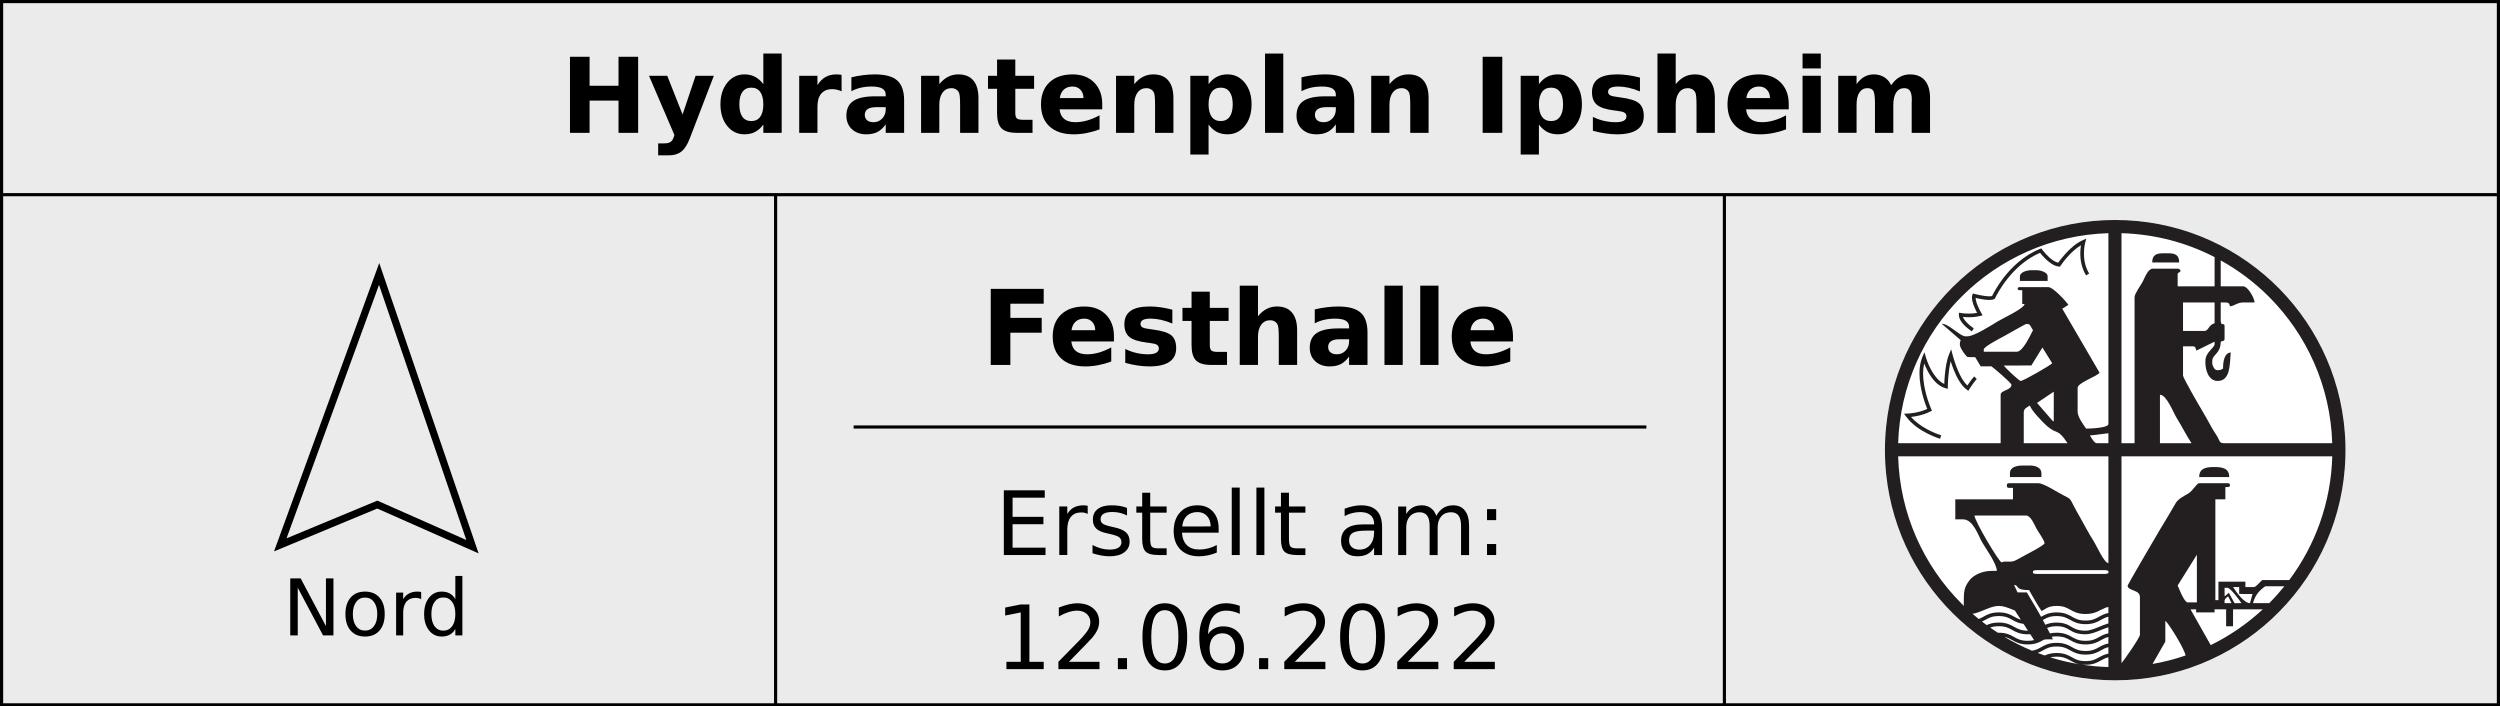 <?xml version="1.0" encoding="UTF-8" standalone="no"?>
<!-- Generator: Gravit.io -->

<svg
   style="isolation:isolate"
   viewBox="-1.5 -1.5 300.378 84.878"
   width="79.475mm"
   height="22.457mm"
   version="1.1"
   id="svg36"
   sodipodi:docname="legend-path.svg"
   inkscape:version="1.2 (1:1.2+202206011326+fc4e4096c5)"
   xmlns:inkscape="http://www.inkscape.org/namespaces/inkscape"
   xmlns:sodipodi="http://sodipodi.sourceforge.net/DTD/sodipodi-0.dtd"
   xmlns="http://www.w3.org/2000/svg"
   xmlns:svg="http://www.w3.org/2000/svg">
  <rect x="-1.5" y="-1.5" width="300.378" height="84.878" fill="#808080" stroke="none"/>
  <defs
     id="defs40">
    <inkscape:path-effect
       effect="spiro"
       id="path-effect1574"
       is_visible="true"
       lpeversion="1" />
    <inkscape:path-effect
       effect="spiro"
       id="path-effect1303"
       is_visible="true"
       lpeversion="1" />
    <inkscape:path-effect
       effect="spiro"
       id="path-effect1297"
       is_visible="true"
       lpeversion="1" />
    <inkscape:path-effect
       effect="spiro"
       id="path-effect1053"
       is_visible="true"
       lpeversion="1" />
  </defs>
  <sodipodi:namedview
     id="namedview38"
     pagecolor="#ffffff"
     bordercolor="#666666"
     borderopacity="1.0"
     inkscape:showpageshadow="2"
     inkscape:pageopacity="0.0"
     inkscape:pagecheckerboard="0"
     inkscape:deskcolor="#d1d1d1"
     showgrid="false"
     inkscape:zoom="2.8284271"
     inkscape:cx="93.691649"
     inkscape:cy="67.175145"
     inkscape:window-width="1200"
     inkscape:window-height="1847"
     inkscape:window-x="0"
     inkscape:window-y="0"
     inkscape:window-maximized="1"
     inkscape:current-layer="svg36"
     inkscape:document-units="mm" />
  <path
     id="path1051"
     style="fill:#ebebeb;fill-opacity:1;stroke:#000000;stroke-width:0.378;stroke-linecap:butt;stroke-linejoin:miter;stroke-dasharray:none;stroke-opacity:1"
     d="M -1.395,21.89 H 298.689 M -1.311,-1.311 H 298.689 V 83.189 H -1.311 Z"
     sodipodi:nodetypes="ccccccc" />
  <g
     aria-label="Hydrantenplan Ipsheim"
     id="text359-3"
     style="font-size:12.539px;line-height:1.25;text-align:center;text-anchor:middle;stroke-width:0.785">
    <path
       d="m 66.981,5.321 h 2.357 v 3.484 h 3.477 V 5.321 h 2.357 v 9.141 h -2.357 v -3.875 h -3.477 v 3.875 h -2.357 z"
       style="font-weight:bold;-inkscape-font-specification:'sans-serif Bold'"
       id="path327" />
    <path
       d="m 76.476,7.604 h 2.192 L 80.511,12.257 82.078,7.604 h 2.192 l -2.884,7.506 q -0.435,1.145 -1.016,1.598 -0.575,0.459 -1.524,0.459 h -1.267 v -1.439 h 0.686 q 0.557,0 0.808,-0.178 0.257,-0.178 0.398,-0.637 l 0.061,-0.19 z"
       style="font-weight:bold;-inkscape-font-specification:'sans-serif Bold'"
       id="path329" />
    <path
       d="M 90.215,8.608 V 4.935 h 2.204 v 9.526 h -2.204 v -0.992 q -0.453,0.606 -0.998,0.888 -0.545,0.282 -1.261,0.282 -1.267,0 -2.082,-1.004 -0.814,-1.01 -0.814,-2.596 0,-1.586 0.814,-2.59 0.814,-1.01 2.082,-1.01 0.71,0 1.255,0.288 0.551,0.282 1.004,0.882 z m -1.445,4.439 q 0.704,0 1.071,-0.514 0.373,-0.514 0.373,-1.494 0,-0.98 -0.373,-1.494 -0.367,-0.514 -1.071,-0.514 -0.698,0 -1.071,0.514 -0.367,0.514 -0.367,1.494 0,0.98 0.367,1.494 0.373,0.514 1.071,0.514 z"
       style="font-weight:bold;-inkscape-font-specification:'sans-serif Bold'"
       id="path331" />
    <path
       d="M 99.619,9.472 Q 99.331,9.337 99.043,9.276 q -0.282,-0.067 -0.569,-0.067 -0.845,0 -1.304,0.545 -0.453,0.539 -0.453,1.549 v 3.159 H 94.525 V 7.604 h 2.192 v 1.127 q 0.422,-0.673 0.967,-0.98 0.551,-0.312 1.316,-0.312 0.11,0 0.239,0.012 0.129,0.006 0.373,0.037 z"
       style="font-weight:bold;-inkscape-font-specification:'sans-serif Bold'"
       id="path333" />
    <path
       d="m 103.782,11.376 q -0.686,0 -1.035,0.233 -0.343,0.233 -0.343,0.686 0,0.416 0.276,0.655 0.282,0.233 0.778,0.233 0.618,0 1.041,-0.441 0.422,-0.447 0.422,-1.114 v -0.251 z m 3.349,-0.827 v 3.912 h -2.21 v -1.016 q -0.441,0.624 -0.992,0.912 -0.551,0.282 -1.341,0.282 -1.065,0 -1.733,-0.618 -0.661,-0.624 -0.661,-1.616 0,-1.206 0.827,-1.769 0.833,-0.563 2.608,-0.563 h 1.292 V 9.9 q 0,-0.52 -0.41,-0.759 -0.41,-0.245 -1.28,-0.245 -0.704,0 -1.31,0.141 -0.606,0.141 -1.127,0.422 V 7.788 q 0.704,-0.171 1.414,-0.257 0.71,-0.092 1.42,-0.092 1.855,0 2.675,0.735 0.827,0.729 0.827,2.375 z"
       style="font-weight:bold;-inkscape-font-specification:'sans-serif Bold'"
       id="path335" />
    <path
       d="m 116.063,10.286 v 4.175 h -2.204 v -0.68 -2.516 q 0,-0.888 -0.043,-1.224 -0.037,-0.337 -0.135,-0.496 -0.129,-0.214 -0.349,-0.331 -0.22,-0.122 -0.502,-0.122 -0.686,0 -1.078,0.533 -0.392,0.527 -0.392,1.463 v 3.373 h -2.192 V 7.604 h 2.192 v 1.004 q 0.496,-0.6 1.053,-0.882 0.557,-0.288 1.231,-0.288 1.188,0 1.8,0.729 0.618,0.729 0.618,2.118 z"
       style="font-weight:bold;-inkscape-font-specification:'sans-serif Bold'"
       id="path337" />
    <path
       d="m 120.49,5.657 v 1.947 h 2.259 v 1.567 h -2.259 v 2.908 q 0,0.478 0.19,0.649 0.19,0.165 0.753,0.165 h 1.127 v 1.567 h -1.88 q -1.298,0 -1.843,-0.539 -0.539,-0.545 -0.539,-1.843 V 9.172 h -1.09 V 7.604 h 1.09 v -1.947 z"
       style="font-weight:bold;-inkscape-font-specification:'sans-serif Bold'"
       id="path339" />
    <path
       d="m 130.934,11.014 v 0.624 h -5.124 q 0.08,0.771 0.557,1.157 0.478,0.386 1.335,0.386 0.692,0 1.414,-0.202 0.729,-0.208 1.494,-0.624 v 1.69 q -0.778,0.294 -1.555,0.441 -0.778,0.153 -1.555,0.153 -1.861,0 -2.896,-0.943 -1.029,-0.949 -1.029,-2.657 0,-1.678 1.01,-2.639 1.016,-0.961 2.792,-0.961 1.616,0 2.584,0.973 0.973,0.973 0.973,2.602 z m -2.253,-0.729 q 0,-0.624 -0.367,-1.004 -0.361,-0.386 -0.949,-0.386 -0.637,0 -1.035,0.361 -0.398,0.355 -0.496,1.029 z"
       style="font-weight:bold;-inkscape-font-specification:'sans-serif Bold'"
       id="path341" />
    <path
       d="m 139.487,10.286 v 4.175 h -2.204 v -0.68 -2.516 q 0,-0.888 -0.043,-1.224 -0.037,-0.337 -0.135,-0.496 -0.129,-0.214 -0.349,-0.331 -0.22,-0.122 -0.502,-0.122 -0.686,0 -1.078,0.533 -0.392,0.527 -0.392,1.463 v 3.373 h -2.192 V 7.604 h 2.192 v 1.004 q 0.496,-0.6 1.053,-0.882 0.557,-0.288 1.231,-0.288 1.188,0 1.8,0.729 0.618,0.729 0.618,2.118 z"
       style="font-weight:bold;-inkscape-font-specification:'sans-serif Bold'"
       id="path343" />
    <path
       d="m 143.712,13.47 v 3.6 h -2.192 V 7.604 h 2.192 v 1.004 q 0.453,-0.6 1.004,-0.882 0.551,-0.288 1.267,-0.288 1.267,0 2.082,1.01 0.814,1.004 0.814,2.59 0,1.586 -0.814,2.596 -0.814,1.004 -2.082,1.004 -0.716,0 -1.267,-0.282 -0.551,-0.288 -1.004,-0.888 z m 1.457,-4.439 q -0.704,0 -1.084,0.52 -0.373,0.514 -0.373,1.488 0,0.973 0.373,1.494 0.38,0.514 1.084,0.514 0.704,0 1.071,-0.514 0.373,-0.514 0.373,-1.494 0,-0.98 -0.373,-1.494 -0.367,-0.514 -1.071,-0.514 z"
       style="font-weight:bold;-inkscape-font-specification:'sans-serif Bold'"
       id="path345" />
    <path
       d="m 150.495,4.935 h 2.192 v 9.526 h -2.192 z"
       style="font-weight:bold;-inkscape-font-specification:'sans-serif Bold'"
       id="path347" />
    <path
       d="m 157.866,11.376 q -0.686,0 -1.035,0.233 -0.343,0.233 -0.343,0.686 0,0.416 0.276,0.655 0.282,0.233 0.778,0.233 0.618,0 1.041,-0.441 0.422,-0.447 0.422,-1.114 v -0.251 z m 3.349,-0.827 v 3.912 h -2.21 v -1.016 q -0.441,0.624 -0.992,0.912 -0.551,0.282 -1.341,0.282 -1.065,0 -1.733,-0.618 -0.661,-0.624 -0.661,-1.616 0,-1.206 0.827,-1.769 0.833,-0.563 2.608,-0.563 h 1.292 V 9.9 q 0,-0.52 -0.41,-0.759 -0.41,-0.245 -1.28,-0.245 -0.704,0 -1.31,0.141 -0.606,0.141 -1.127,0.422 V 7.788 q 0.704,-0.171 1.414,-0.257 0.71,-0.092 1.42,-0.092 1.855,0 2.675,0.735 0.827,0.729 0.827,2.375 z"
       style="font-weight:bold;-inkscape-font-specification:'sans-serif Bold'"
       id="path349" />
    <path
       d="m 170.148,10.286 v 4.175 h -2.204 v -0.68 -2.516 q 0,-0.888 -0.043,-1.224 -0.037,-0.337 -0.135,-0.496 -0.129,-0.214 -0.349,-0.331 -0.22,-0.122 -0.502,-0.122 -0.686,0 -1.078,0.533 -0.392,0.527 -0.392,1.463 v 3.373 h -2.192 V 7.604 h 2.192 v 1.004 q 0.496,-0.6 1.053,-0.882 0.557,-0.288 1.231,-0.288 1.188,0 1.8,0.729 0.618,0.729 0.618,2.118 z"
       style="font-weight:bold;-inkscape-font-specification:'sans-serif Bold'"
       id="path351" />
    <path
       d="m 176.643,5.321 h 2.357 v 9.141 h -2.357 z"
       style="font-weight:bold;-inkscape-font-specification:'sans-serif Bold'"
       id="path353" />
    <path
       d="m 183.403,13.47 v 3.6 h -2.192 V 7.604 h 2.192 v 1.004 q 0.453,-0.6 1.004,-0.882 0.551,-0.288 1.267,-0.288 1.267,0 2.082,1.01 0.814,1.004 0.814,2.59 0,1.586 -0.814,2.596 -0.814,1.004 -2.082,1.004 -0.716,0 -1.267,-0.282 -0.551,-0.288 -1.004,-0.888 z m 1.457,-4.439 q -0.704,0 -1.084,0.52 -0.373,0.514 -0.373,1.488 0,0.973 0.373,1.494 0.38,0.514 1.084,0.514 0.704,0 1.071,-0.514 0.373,-0.514 0.373,-1.494 0,-0.98 -0.373,-1.494 -0.367,-0.514 -1.071,-0.514 z"
       style="font-weight:bold;-inkscape-font-specification:'sans-serif Bold'"
       id="path355" />
    <path
       d="m 195.543,7.819 v 1.665 q -0.704,-0.294 -1.359,-0.441 -0.655,-0.147 -1.237,-0.147 -0.624,0 -0.931,0.159 -0.3,0.153 -0.3,0.478 0,0.263 0.227,0.404 0.233,0.141 0.827,0.208 l 0.386,0.055 q 1.684,0.214 2.265,0.704 0.582,0.49 0.582,1.537 0,1.096 -0.808,1.647 -0.808,0.551 -2.412,0.551 -0.68,0 -1.408,-0.11 -0.722,-0.104 -1.488,-0.318 v -1.665 q 0.655,0.318 1.341,0.478 0.692,0.159 1.402,0.159 0.643,0 0.967,-0.178 0.324,-0.178 0.324,-0.527 0,-0.294 -0.227,-0.435 -0.22,-0.147 -0.888,-0.227 l -0.386,-0.049 q -1.463,-0.184 -2.051,-0.68 -0.588,-0.496 -0.588,-1.506 0,-1.09 0.747,-1.616 0.747,-0.527 2.29,-0.527 0.606,0 1.273,0.092 0.667,0.092 1.451,0.288 z"
       style="font-weight:bold;-inkscape-font-specification:'sans-serif Bold'"
       id="path357" />
    <path
       d="m 204.543,10.286 v 4.175 h -2.204 V 13.782 11.278 q 0,-0.9 -0.043,-1.237 -0.037,-0.337 -0.135,-0.496 -0.129,-0.214 -0.349,-0.331 -0.22,-0.122 -0.502,-0.122 -0.686,0 -1.078,0.533 -0.392,0.527 -0.392,1.463 v 3.373 h -2.192 V 4.935 h 2.192 v 3.673 q 0.496,-0.6 1.053,-0.882 0.557,-0.288 1.231,-0.288 1.188,0 1.8,0.729 0.618,0.729 0.618,2.118 z"
       style="font-weight:bold;-inkscape-font-specification:'sans-serif Bold'"
       id="path359" />
    <path
       d="m 213.42,11.014 v 0.624 h -5.124 q 0.08,0.771 0.557,1.157 0.478,0.386 1.335,0.386 0.692,0 1.414,-0.202 0.729,-0.208 1.494,-0.624 v 1.69 q -0.778,0.294 -1.555,0.441 -0.778,0.153 -1.555,0.153 -1.861,0 -2.896,-0.943 -1.029,-0.949 -1.029,-2.657 0,-1.678 1.01,-2.639 1.016,-0.961 2.792,-0.961 1.616,0 2.584,0.973 0.973,0.973 0.973,2.602 z m -2.253,-0.729 q 0,-0.624 -0.367,-1.004 -0.361,-0.386 -0.949,-0.386 -0.637,0 -1.035,0.361 -0.398,0.355 -0.496,1.029 z"
       style="font-weight:bold;-inkscape-font-specification:'sans-serif Bold'"
       id="path361" />
    <path
       d="m 215.079,7.604 h 2.192 v 6.857 h -2.192 z m 0,-2.669 h 2.192 v 1.788 h -2.192 z"
       style="font-weight:bold;-inkscape-font-specification:'sans-serif Bold'"
       id="path363" />
    <path
       d="m 225.732,8.743 q 0.416,-0.637 0.986,-0.967 0.576,-0.337 1.261,-0.337 1.182,0 1.8,0.729 0.618,0.729 0.618,2.118 v 4.175 h -2.204 v -3.575 q 0.006,-0.08 0.006,-0.165 0.006,-0.086 0.006,-0.245 0,-0.729 -0.214,-1.053 -0.214,-0.331 -0.692,-0.331 -0.624,0 -0.967,0.514 -0.337,0.514 -0.349,1.488 v 3.367 h -2.204 v -3.575 q 0,-1.139 -0.196,-1.463 -0.196,-0.331 -0.698,-0.331 -0.631,0 -0.973,0.52 -0.343,0.514 -0.343,1.475 v 3.373 h -2.204 V 7.604 h 2.204 v 1.004 q 0.404,-0.582 0.924,-0.875 0.527,-0.294 1.157,-0.294 0.71,0 1.255,0.343 0.545,0.343 0.827,0.961 z"
       style="font-weight:bold;-inkscape-font-specification:'sans-serif Bold'"
       id="path365" />
  </g>
  <g
     aria-label="Festhalle"
     id="NameMap"
     style="font-size:12.539px;line-height:1.25;text-align:center;text-anchor:middle;stroke-width:0.785">
    <path
       d="m 117.539,33.208 h 6.361 v 1.782 h -4.004 v 1.702 h 3.765 v 1.782 h -3.765 v 3.875 h -2.357 z"
       style="font-weight:bold;-inkscape-font-specification:'sans-serif Bold'"
       id="path308" />
    <path
       d="m 132.342,38.902 v 0.624 h -5.124 q 0.08,0.771 0.557,1.157 0.478,0.386 1.335,0.386 0.692,0 1.414,-0.202 0.729,-0.208 1.494,-0.624 v 1.69 q -0.778,0.294 -1.555,0.441 -0.778,0.153 -1.555,0.153 -1.861,0 -2.896,-0.943 -1.029,-0.949 -1.029,-2.657 0,-1.678 1.01,-2.639 1.016,-0.961 2.792,-0.961 1.616,0 2.584,0.973 0.973,0.973 0.973,2.602 z m -2.253,-0.729 q 0,-0.624 -0.367,-1.004 -0.361,-0.386 -0.949,-0.386 -0.637,0 -1.035,0.361 -0.398,0.355 -0.496,1.029 z"
       style="font-weight:bold;-inkscape-font-specification:'sans-serif Bold'"
       id="path310" />
    <path
       d="m 139.359,35.706 v 1.665 q -0.704,-0.294 -1.359,-0.441 -0.655,-0.147 -1.237,-0.147 -0.624,0 -0.931,0.159 -0.3,0.153 -0.3,0.478 0,0.263 0.227,0.404 0.233,0.141 0.827,0.208 l 0.386,0.055 q 1.684,0.214 2.265,0.704 0.582,0.49 0.582,1.537 0,1.096 -0.808,1.647 -0.808,0.551 -2.412,0.551 -0.68,0 -1.408,-0.11 -0.722,-0.104 -1.488,-0.318 v -1.665 q 0.655,0.318 1.341,0.478 0.692,0.159 1.402,0.159 0.643,0 0.967,-0.178 0.324,-0.178 0.324,-0.527 0,-0.294 -0.227,-0.435 -0.22,-0.147 -0.888,-0.227 l -0.386,-0.049 q -1.463,-0.184 -2.051,-0.68 -0.588,-0.496 -0.588,-1.506 0,-1.09 0.747,-1.616 0.747,-0.527 2.29,-0.527 0.606,0 1.273,0.092 0.667,0.092 1.451,0.288 z"
       style="font-weight:bold;-inkscape-font-specification:'sans-serif Bold'"
       id="path312" />
    <path
       d="m 143.858,33.545 v 1.947 h 2.259 v 1.567 h -2.259 v 2.908 q 0,0.478 0.19,0.649 0.19,0.165 0.753,0.165 h 1.127 v 1.567 h -1.88 q -1.298,0 -1.843,-0.539 -0.539,-0.545 -0.539,-1.843 v -2.908 h -1.09 V 35.492 h 1.09 v -1.947 z"
       style="font-weight:bold;-inkscape-font-specification:'sans-serif Bold'"
       id="path314" />
    <path
       d="m 154.352,38.174 v 4.175 h -2.204 v -0.68 -2.504 q 0,-0.9 -0.043,-1.237 -0.037,-0.337 -0.135,-0.496 -0.129,-0.214 -0.349,-0.331 -0.22,-0.122 -0.502,-0.122 -0.686,0 -1.078,0.533 -0.392,0.527 -0.392,1.463 v 3.373 h -2.192 v -9.526 h 2.192 v 3.673 q 0.496,-0.6 1.053,-0.882 0.557,-0.288 1.231,-0.288 1.188,0 1.8,0.729 0.618,0.729 0.618,2.118 z"
       style="font-weight:bold;-inkscape-font-specification:'sans-serif Bold'"
       id="path316" />
    <path
       d="m 159.458,39.263 q -0.686,0 -1.035,0.233 -0.343,0.233 -0.343,0.686 0,0.416 0.276,0.655 0.282,0.233 0.778,0.233 0.618,0 1.041,-0.441 0.422,-0.447 0.422,-1.114 v -0.251 z m 3.349,-0.827 v 3.912 h -2.21 v -1.016 q -0.441,0.624 -0.992,0.912 -0.551,0.282 -1.341,0.282 -1.065,0 -1.733,-0.618 -0.661,-0.624 -0.661,-1.616 0,-1.206 0.827,-1.769 0.833,-0.563 2.608,-0.563 h 1.292 v -0.171 q 0,-0.52 -0.41,-0.759 -0.41,-0.245 -1.28,-0.245 -0.704,0 -1.31,0.141 -0.606,0.141 -1.127,0.422 v -1.671 q 0.704,-0.171 1.414,-0.257 0.71,-0.092 1.42,-0.092 1.855,0 2.675,0.735 0.827,0.729 0.827,2.375 z"
       style="font-weight:bold;-inkscape-font-specification:'sans-serif Bold'"
       id="path318" />
    <path
       d="m 164.846,32.823 h 2.192 v 9.526 h -2.192 z"
       style="font-weight:bold;-inkscape-font-specification:'sans-serif Bold'"
       id="path320" />
    <path
       d="m 169.144,32.823 h 2.192 v 9.526 h -2.192 z"
       style="font-weight:bold;-inkscape-font-specification:'sans-serif Bold'"
       id="path322" />
    <path
       d="m 180.286,38.902 v 0.624 h -5.124 q 0.08,0.771 0.557,1.157 0.478,0.386 1.335,0.386 0.692,0 1.414,-0.202 0.729,-0.208 1.494,-0.624 v 1.69 q -0.778,0.294 -1.555,0.441 -0.778,0.153 -1.555,0.153 -1.861,0 -2.896,-0.943 -1.029,-0.949 -1.029,-2.657 0,-1.678 1.01,-2.639 1.016,-0.961 2.792,-0.961 1.616,0 2.584,0.973 0.973,0.973 0.973,2.602 z m -2.253,-0.729 q 0,-0.624 -0.367,-1.004 -0.361,-0.386 -0.949,-0.386 -0.637,0 -1.035,0.361 -0.398,0.355 -0.496,1.029 z"
       style="font-weight:bold;-inkscape-font-specification:'sans-serif Bold'"
       id="path324" />
  </g>
  <path
     id="path1299"
     style="fill:none;stroke:#000000;stroke-width:0.378;stroke-linecap:butt;stroke-linejoin:miter;stroke-dasharray:none;stroke-opacity:1"
     d="m 205.689,21.939 v 61.234 M 91.689,21.939 v 61.234" />
  <path
     d="M 32.174,63.967 44.051,31.416 55.267,64.187 43.831,59.128 Z"
     fill-rule="evenodd"
     fill="none"
     vector-effect="non-scaling-stroke"
     stroke-width="0.874"
     stroke="#000000"
     stroke-linejoin="miter"
     stroke-linecap="butt"
     stroke-miterlimit="4"
     id="path22-7"
     style="isolation:isolate" />
  <g
     aria-label="Nord"
     id="text355-5"
     style="font-size:9.404px;line-height:1.25;text-align:center;text-anchor:middle;stroke-width:0.588">
    <path
       d="m 33.373,67.993 h 1.249 l 3.04,5.735 v -5.735 h 0.9 v 6.855 h -1.249 l -3.04,-5.735 v 5.735 h -0.9 z"
       id="path299" />
    <path
       d="m 42.363,70.298 q -0.68,0 -1.074,0.533 -0.395,0.528 -0.395,1.451 0,0.923 0.39,1.456 0.395,0.528 1.079,0.528 0.675,0 1.07,-0.533 0.395,-0.533 0.395,-1.451 0,-0.914 -0.395,-1.446 -0.395,-0.537 -1.07,-0.537 z m 0,-0.716 q 1.102,0 1.731,0.716 0.629,0.716 0.629,1.984 0,1.263 -0.629,1.984 -0.629,0.716 -1.731,0.716 -1.107,0 -1.736,-0.716 -0.624,-0.721 -0.624,-1.984 0,-1.267 0.624,-1.984 0.629,-0.716 1.736,-0.716 z"
       id="path301" />
    <path
       d="m 49.104,70.495 q -0.142,-0.083 -0.312,-0.119 -0.165,-0.041 -0.367,-0.041 -0.716,0 -1.102,0.468 -0.381,0.464 -0.381,1.336 v 2.709 h -0.849 v -5.143 h 0.849 v 0.799 q 0.266,-0.468 0.693,-0.693 0.427,-0.23 1.038,-0.23 0.087,0 0.193,0.014 0.106,0.009 0.234,0.032 z"
       id="path303" />
    <path
       d="m 53.209,70.486 v -2.783 h 0.845 v 7.145 h -0.845 v -0.771 q -0.266,0.459 -0.675,0.684 -0.404,0.22 -0.973,0.22 -0.932,0 -1.52,-0.744 Q 49.458,73.494 49.458,72.281 q 0,-1.212 0.583,-1.956 0.588,-0.744 1.52,-0.744 0.569,0 0.973,0.225 0.409,0.22 0.675,0.68 z m -2.879,1.795 q 0,0.932 0.381,1.465 0.386,0.528 1.056,0.528 0.67,0 1.056,-0.528 0.386,-0.533 0.386,-1.465 0,-0.932 -0.386,-1.46 -0.386,-0.533 -1.056,-0.533 -0.67,0 -1.056,0.533 -0.381,0.528 -0.381,1.46 z"
       id="path305" />
  </g>
  <g
     aria-label="12.06.2022"
     id="Date"
     style="font-size:10.667px;line-height:1.25;-inkscape-font-specification:'sans-serif, Normal';text-align:center;text-anchor:middle;stroke-width:0.588">
    <path
       d="m 119.423,78.016 h 1.719 v -5.932 l -1.87,0.375 v -0.958 l 1.859,-0.375 h 1.052 v 6.891 h 1.719 v 0.885 h -4.479 z"
       id="path278" />
    <path
       d="m 126.934,78.016 h 3.672 v 0.885 h -4.938 v -0.885 q 0.599,-0.62 1.63,-1.661 1.036,-1.047 1.302,-1.349 0.505,-0.568 0.703,-0.958 0.203,-0.396 0.203,-0.776 0,-0.62 -0.438,-1.01 -0.432,-0.391 -1.13,-0.391 -0.495,0 -1.047,0.172 -0.547,0.172 -1.172,0.521 v -1.063 q 0.635,-0.255 1.188,-0.385 0.552,-0.13 1.01,-0.13 1.208,0 1.927,0.604 0.719,0.604 0.719,1.615 0,0.479 -0.182,0.911 -0.177,0.427 -0.651,1.01 -0.13,0.151 -0.828,0.875 -0.698,0.719 -1.969,2.016 z"
       id="path280" />
    <path
       d="m 132.814,77.578 h 1.099 v 1.323 h -1.099 z"
       id="path282" />
    <path
       d="m 138.455,71.818 q -0.812,0 -1.224,0.802 -0.406,0.797 -0.406,2.401 0,1.599 0.406,2.401 0.411,0.797 1.224,0.797 0.818,0 1.224,-0.797 0.411,-0.802 0.411,-2.401 0,-1.604 -0.411,-2.401 -0.406,-0.802 -1.224,-0.802 z m 0,-0.833 q 1.307,0 1.995,1.036 0.693,1.031 0.693,3 0,1.964 -0.693,3 -0.688,1.031 -1.995,1.031 -1.307,0 -2,-1.031 -0.688,-1.036 -0.688,-3 0,-1.969 0.688,-3 0.693,-1.036 2,-1.036 z"
       id="path284" />
    <path
       d="m 145.371,74.594 q -0.708,0 -1.125,0.484 -0.411,0.484 -0.411,1.328 0,0.839 0.411,1.328 0.417,0.484 1.125,0.484 0.708,0 1.12,-0.484 0.417,-0.49 0.417,-1.328 0,-0.844 -0.417,-1.328 -0.411,-0.484 -1.12,-0.484 z m 2.089,-3.297 v 0.958 q -0.396,-0.188 -0.802,-0.286 -0.401,-0.099 -0.797,-0.099 -1.042,0 -1.594,0.703 -0.547,0.703 -0.625,2.125 0.307,-0.453 0.771,-0.693 0.464,-0.245 1.021,-0.245 1.172,0 1.849,0.714 0.682,0.708 0.682,1.932 0,1.198 -0.708,1.922 -0.708,0.724 -1.885,0.724 -1.349,0 -2.063,-1.031 -0.714,-1.036 -0.714,-3 0,-1.844 0.875,-2.938 0.875,-1.099 2.349,-1.099 0.396,0 0.797,0.078 0.406,0.078 0.844,0.234 z"
       id="path286" />
    <path
       d="m 149.778,77.578 h 1.099 v 1.323 h -1.099 z"
       id="path288" />
    <path
       d="m 154.074,78.016 h 3.672 v 0.885 h -4.938 v -0.885 q 0.599,-0.62 1.63,-1.661 1.036,-1.047 1.302,-1.349 0.505,-0.568 0.703,-0.958 0.203,-0.396 0.203,-0.776 0,-0.62 -0.438,-1.01 -0.432,-0.391 -1.13,-0.391 -0.495,0 -1.047,0.172 -0.547,0.172 -1.172,0.521 v -1.063 q 0.635,-0.255 1.188,-0.385 0.552,-0.13 1.01,-0.13 1.208,0 1.927,0.604 0.719,0.604 0.719,1.615 0,0.479 -0.182,0.911 -0.177,0.427 -0.651,1.01 -0.13,0.151 -0.828,0.875 -0.698,0.719 -1.969,2.016 z"
       id="path290" />
    <path
       d="m 162.205,71.818 q -0.813,0 -1.224,0.802 -0.406,0.797 -0.406,2.401 0,1.599 0.406,2.401 0.411,0.797 1.224,0.797 0.818,0 1.224,-0.797 0.411,-0.802 0.411,-2.401 0,-1.604 -0.411,-2.401 -0.406,-0.802 -1.224,-0.802 z m 0,-0.833 q 1.307,0 1.995,1.036 0.693,1.031 0.693,3 0,1.964 -0.693,3 -0.688,1.031 -1.995,1.031 -1.307,0 -2,-1.031 -0.688,-1.036 -0.688,-3 0,-1.969 0.688,-3 0.693,-1.036 2,-1.036 z"
       id="path292" />
    <path
       d="m 167.647,78.016 h 3.672 v 0.885 h -4.938 v -0.885 q 0.599,-0.62 1.63,-1.661 1.036,-1.047 1.302,-1.349 0.505,-0.568 0.703,-0.958 0.203,-0.396 0.203,-0.776 0,-0.62 -0.438,-1.01 -0.432,-0.391 -1.13,-0.391 -0.495,0 -1.047,0.172 -0.547,0.172 -1.172,0.521 v -1.063 q 0.635,-0.255 1.188,-0.385 0.552,-0.13 1.01,-0.13 1.208,0 1.927,0.604 0.719,0.604 0.719,1.615 0,0.479 -0.182,0.911 -0.177,0.427 -0.651,1.01 -0.13,0.151 -0.828,0.875 -0.698,0.719 -1.969,2.016 z"
       id="path294" />
    <path
       d="m 174.434,78.016 h 3.672 v 0.885 h -4.938 v -0.885 q 0.599,-0.62 1.63,-1.661 1.036,-1.047 1.302,-1.349 0.505,-0.568 0.703,-0.958 0.203,-0.396 0.203,-0.776 0,-0.62 -0.438,-1.01 -0.432,-0.391 -1.13,-0.391 -0.495,0 -1.047,0.172 -0.547,0.172 -1.172,0.521 v -1.063 q 0.635,-0.255 1.188,-0.385 0.552,-0.13 1.01,-0.13 1.208,0 1.927,0.604 0.719,0.604 0.719,1.615 0,0.479 -0.182,0.911 -0.177,0.427 -0.651,1.01 -0.13,0.151 -0.828,0.875 -0.698,0.719 -1.969,2.016 z"
       id="path296" />
  </g>
  <g
     id="g1533"
     transform="matrix(0.83,0,0,0.83,-43.166,-12.805)">
    <g
       id="Feuerwehr_RLBS_Logo-6"
       transform="matrix(0.588,0,0,0.588,114.719,17.113)"
       style="isolation:isolate">
      <g
         id="g3008-1">
        <path
           d="m 467.715,104.882 c 0.011,20.251 -10.792,38.968 -28.337,49.096 -17.545,10.129 -39.164,10.129 -56.709,0 -17.545,-10.128 -28.348,-28.845 -28.337,-49.096 -0.011,-20.251 10.792,-38.968 28.337,-49.097 17.545,-10.128 39.164,-10.128 56.709,0 17.545,10.129 28.348,28.846 28.337,49.097 z"
           fill-rule="evenodd"
           fill="#ffffff"
           id="path30-0" />
        <path
           d="m 411.024,48.218 c -29.324,0 -53.451,22.258 -56.393,50.79 -10e-4,0.006 0,0.012 0,0.018 -0.014,0.131 -0.025,0.263 -0.038,0.394 -0.035,0.368 -0.065,0.735 -0.094,1.105 -0.034,0.465 -0.07,0.929 -0.093,1.396 -0.001,0.016 0,0.032 0,0.047 -0.024,0.474 -0.045,0.948 -0.057,1.424 0,0.01 0.001,0.019 0,0.028 -0.011,0.483 -0.018,0.976 -0.018,1.462 0,0.489 0.006,0.975 0.018,1.461 0.001,0.007 0,0.013 0,0.019 0.013,0.48 0.033,0.957 0.057,1.434 0,0.012 -0.001,0.025 0,0.037 0.024,0.47 0.058,0.938 0.093,1.405 0.024,0.317 0.056,0.632 0.085,0.947 0.015,0.162 0.021,0.325 0.037,0.487 0.003,0.025 0.007,0.05 0.01,0.075 0.002,0.022 0.007,0.043 0.009,0.065 2.968,28.505 27.079,50.733 56.384,50.733 29.823,0 54.27,-23.02 56.524,-52.25 10e-4,-0.019 -0.002,-0.038 0,-0.057 0.035,-0.467 0.069,-0.935 0.094,-1.405 0,-0.012 -10e-4,-0.025 0,-0.037 0.049,-0.966 0.075,-1.936 0.075,-2.914 0,-0.994 -0.025,-1.98 -0.075,-2.961 -0.024,-0.467 -0.06,-0.931 -0.094,-1.396 -2.227,-29.256 -26.682,-52.307 -56.524,-52.307 z m -1.678,3.251 v 46.976 c 0,0.97 -4.36,1.134 -5.493,1.134 -0.613,-0.915 -2.081,-2.805 -2.081,-4.169 v -5.865 c 0,-1.259 4.767,-2.792 5.399,-3.729 l -9.177,-15.749 1.5,-0.965 c -0.584,-0.872 -3.776,-4.357 -4.921,-4.357 h -7.012 c -0.342,0 -0.523,0.091 -0.572,0.375 0.222,0.319 0.031,0.384 0.572,0.384 h 0.572 v 3.401 h 0.572 c -0.095,1.132 -5.509,3.589 -6.675,4.319 -1.309,0.818 -5.748,3.635 -7.349,3.635 h -0.572 c -1.274,0 -4.161,-3.182 -5.793,-3.082 l 4.659,4.029 c -0.099,0.424 -0.197,0.434 -0.197,0.946 v 0.187 c 0,0.762 1.358,2.671 1.903,3.036 l 1.866,0.019 1.359,2.257 h 2.643 c 0.546,0.366 4.931,4.097 4.931,4.535 0,1.365 -2.662,1.327 -2.662,2.455 v 11.936 h -25.235 c 0.443,-14.086 6.321,-26.786 15.627,-36.09 9.313,-9.306 22.033,-15.182 36.136,-15.618 z m 3.224,0 c 8.248,0.235 16.017,2.327 22.919,5.884 v 7.196 h -9.092 V 61.71 c 0,-0.656 0.314,-0.352 0.75,-0.947 -0.197,-0.294 -0.244,-0.562 -0.75,-0.562 h -6.065 c -1.312,0 -2.032,2.285 -2.578,3.279 -0.409,0.745 -1.968,2.92 -1.968,3.72 v 35.977 h -3.216 z m -8.652,1.34 -0.872,0.384 c -1.73,0.765 -3.263,2.215 -4.386,3.467 -0.81,0.905 -1.401,1.697 -1.669,2.08 -0.36,-0.075 -0.757,-0.244 -1.153,-0.497 -0.73,-0.465 -1.44,-1.149 -1.959,-1.724 -0.26,-0.288 -0.472,-0.546 -0.619,-0.73 -0.073,-0.093 -0.13,-0.175 -0.169,-0.225 l -0.046,-0.075 -0.216,-0.281 -0.319,0.131 c -4.03,1.622 -6.997,4.559 -8.952,7.083 -1.659,2.144 -2.588,3.992 -2.84,4.516 -0.132,0.04 -0.375,0.08 -0.666,0.075 -0.679,10e-4 -1.615,-0.141 -2.362,-0.291 -0.374,-0.074 -0.702,-0.159 -0.937,-0.215 -0.236,-0.056 -0.375,-0.085 -0.375,-0.085 l -0.412,-0.112 -0.122,0.412 c -0.06,0.197 -0.094,0.401 -0.094,0.609 0.007,0.904 0.415,1.936 0.797,2.792 0.17,0.378 0.341,0.716 0.478,0.974 -0.678,0.126 -1.366,0.169 -1.978,0.169 -0.57,0 -1.079,-0.029 -1.434,-0.066 -0.178,-0.018 -0.317,-0.043 -0.413,-0.056 -0.095,-0.013 -0.15,-0.019 -0.15,-0.018 l -0.515,-0.085 v 0.525 c 0.002,0.574 0.228,1.109 0.534,1.583 0.928,1.411 2.641,2.472 2.662,2.492 l 0.478,-0.749 -0.028,-0.019 c -0.15,-0.098 -0.865,-0.587 -1.528,-1.237 -0.331,-0.324 -0.648,-0.687 -0.872,-1.049 -0.104,-0.169 -0.194,-0.337 -0.253,-0.496 0.378,0.038 0.918,0.074 1.519,0.074 0.836,0 1.809,-0.075 2.765,-0.327 l 0.572,-0.15 -0.291,-0.516 -0.065,-0.093 c -0.138,-0.245 -0.495,-0.895 -0.806,-1.631 -0.301,-0.701 -0.546,-1.493 -0.563,-2.042 0.232,0.054 0.53,0.13 0.863,0.197 0.776,0.155 1.734,0.308 2.53,0.309 0.468,-0.007 0.874,-0.044 1.238,-0.262 l 0.122,-0.075 0.047,-0.113 0.046,-0.093 c 0.211,-0.444 1.253,-2.523 3.141,-4.854 1.831,-2.264 4.456,-4.751 7.883,-6.211 0.256,0.324 0.721,0.882 1.303,1.452 0.449,0.44 0.966,0.887 1.528,1.246 0.562,0.357 1.17,0.633 1.809,0.684 l 0.263,0.019 0.15,-0.225 0.028,-0.038 c 0.149,-0.22 0.867,-1.272 1.921,-2.417 0.852,-0.927 1.929,-1.901 3.066,-2.576 -0.084,0.521 -0.169,1.207 -0.169,2.023 0,1.564 0.3,3.543 1.425,5.397 l 0.759,-0.459 c -1.012,-1.664 -1.285,-3.482 -1.284,-4.938 -10e-4,-0.806 0.085,-1.497 0.168,-1.986 0.042,-0.244 0.083,-0.432 0.113,-0.562 l 0.037,-0.15 0.01,-0.047 z m 18.879,3.607 c -1.749,0 -2.662,0.499 -2.662,2.268 h 6.637 c 0,-1.769 -0.904,-2.268 -2.653,-2.268 z m 14.202,1.752 c 4.351,2.423 8.34,5.424 11.839,8.919 9.305,9.304 15.174,22.004 15.616,36.09 h -26.696 c -1.159,0 -1.084,-0.798 -1.594,-1.63 -0.429,-0.702 -0.95,-1.445 -1.312,-2.09 -0.897,-1.596 -1.49,-2.757 -2.39,-4.235 -0.582,-0.957 -4.744,-8.127 -4.744,-8.703 v -7.196 h 2.456 c 0.6,0 0.654,0.467 0.825,1.059 l 4.49,-2.202 v 0.572 c 0,0.986 -2.268,2.008 -2.268,4.169 v 0.375 c 0,2.078 0.879,4.553 3.028,4.553 3.141,0 2.967,-4.037 3.215,-7.017 -1.611,0.134 -1.894,2.259 -1.894,3.982 -0.372,0.196 -0.556,0.374 -1.134,0.374 h -0.375 c -0.558,0 -1.143,-1.081 -1.143,-1.695 v -0.572 c 0,-1.609 2.081,-1.732 2.081,-4.741 0.531,-0.254 0.946,-0.075 0.946,-0.749 v -3.036 c 0,-0.573 -0.224,-0.517 -0.759,-0.562 -0.098,-0.424 -0.187,-0.434 -0.187,-0.946 V 68.53 h 1.143 c 0.843,0 0.975,0.261 1.134,0.947 1.117,-0.094 1.803,-0.947 3.225,-0.947 h 2.84 c -0.022,-0.989 -1.605,-3.981 -2.84,-3.981 h -5.502 z m -46.598,2.408 c -1.164,0 -2.84,0.526 -2.84,1.518 v 1.133 h 6.824 v -1.133 c 0,-0.992 -1.676,-1.518 -2.84,-1.518 z m 37.317,7.954 h 7.771 v 5.116 c -1.414,0.329 -1.515,1.892 -2.465,1.892 h -5.306 z m -38.648,5.303 h 0.384 c 0.737,0 0.88,0.989 1.332,1.509 -0.644,1.214 -2.48,5.312 -3.984,5.312 h -8.137 v -0.572 c 0,-0.683 4.216,-2.835 5.043,-3.288 0.636,-0.348 5.198,-2.961 5.362,-2.961 z m 4.031,5.781 2.409,3.879 c -0.33,0.45 -7.076,4.356 -7.762,4.356 -0.399,0 -3.846,-3.3 -4.171,-3.785 l 6.805,-0.028 z m -22.46,0.44 -0.515,1.237 c -0.604,1.437 -0.886,3.4 -1.041,5.022 -0.088,0.933 -0.132,1.74 -0.15,2.267 -0.59,-0.264 -1.132,-0.684 -1.622,-1.199 -0.958,-1.005 -1.706,-2.358 -2.193,-3.457 -0.244,-0.55 -0.414,-1.04 -0.534,-1.387 -0.061,-0.172 -0.111,-0.308 -0.141,-0.403 -0.029,-0.094 -0.037,-0.14 -0.037,-0.14 l -0.357,-1.218 -0.496,1.161 c -0.532,1.263 -0.722,2.655 -0.722,4.048 0.005,3.758 1.414,7.542 1.912,8.76 -1.063,0.489 -2.213,0.778 -3.131,0.937 -0.512,0.089 -0.957,0.14 -1.265,0.168 -0.155,0.015 -0.274,0.023 -0.356,0.028 -0.083,0.005 -0.122,0 -0.122,0 l -0.835,0.038 0.488,0.674 c 1.389,1.932 3.486,3.296 5.23,4.188 1.746,0.891 3.152,1.306 3.169,1.312 l 0.253,-0.862 -0.056,-0.009 c -0.291,-0.093 -1.679,-0.553 -3.281,-1.406 -1.388,-0.738 -2.928,-1.774 -4.078,-3.101 1.089,-0.121 3.035,-0.451 4.771,-1.349 l 0.385,-0.187 -0.188,-0.394 c 0,0 -0.02,-0.057 -0.075,-0.187 -0.384,-0.904 -1.935,-4.864 -1.931,-8.61 0,-0.844 0.09,-1.663 0.272,-2.446 0.221,0.562 0.52,1.246 0.909,1.968 0.46,0.85 1.048,1.74 1.763,2.492 0.714,0.75 1.569,1.366 2.587,1.64 l 0.562,0.149 v -0.58 c 0,-0.002 -0.002,-0.307 0.019,-0.815 0.031,-0.764 0.111,-1.971 0.281,-3.233 0.098,-0.733 0.231,-1.477 0.403,-2.164 0.185,0.582 0.422,1.288 0.722,2.042 0.368,0.925 0.825,1.912 1.359,2.792 0.537,0.88 1.15,1.658 1.884,2.165 l 0.385,0.271 0.253,-0.403 c 0,0 0.06,-0.108 0.178,-0.29 0.177,-0.271 0.464,-0.693 0.769,-1.115 0.302,-0.421 0.631,-0.838 0.871,-1.077 l -0.628,-0.647 c -0.409,0.412 -0.876,1.069 -1.265,1.63 -0.159,0.229 -0.299,0.428 -0.413,0.6 -0.443,-0.4 -0.884,-0.947 -1.274,-1.593 -0.746,-1.229 -1.343,-2.746 -1.753,-3.944 -0.206,-0.599 -0.372,-1.119 -0.478,-1.49 -0.054,-0.184 -0.086,-0.34 -0.113,-0.44 -0.027,-0.101 -0.047,-0.15 -0.047,-0.15 z m 25.253,10.437 v 7.205 l -0.15,0.122 -3.965,-4.563 z m 26.144,0.75 c 1.672,0.036 3.286,4.402 4.124,5.733 1.263,2.008 2.398,4.34 3.647,6.203 h -7.771 z m -32.021,2.66 c 0.309,1.157 3.249,4.227 4.227,5.06 2.656,2.262 2.476,0.37 5.053,4.216 h -10.789 v -7.57 c 0,-1.034 0.886,-1.288 1.509,-1.706 z m 19.329,6.821 v 2.455 h -2.85 c -0.66,0 -1.366,-1.41 -1.697,-1.902 z m -51.763,5.678 h 51.763 v 26.308 c -1.099,-0.092 -2.958,-4.42 -3.637,-5.453 -1.257,-1.913 -2.236,-3.909 -3.375,-5.893 -0.635,-1.104 -0.955,-1.638 -1.612,-2.942 -0.822,-1.631 -0.774,-1.584 -2.362,-2.37 -1.327,-0.657 -4.922,-3.026 -6.253,-3.026 h -7.199 c -0.436,0 -0.562,0.135 -0.562,0.571 0,0.437 0.126,0.572 0.562,0.572 h 0.947 v 2.829 h -14.201 v 4.919 h 1.884 c 2.543,0 3.733,3.943 4.743,5.687 0.826,1.426 3.599,5.253 3.599,7.008 h -1.331 c -2.197,0 -4.355,0.989 -5.333,2.229 -1.444,1.833 -1.481,2.865 -1.481,5.847 -0.001,0.196 0.033,0.389 0.084,0.571 -0.202,-0.196 -0.41,-0.382 -0.609,-0.581 -9.347,-9.344 -15.231,-22.116 -15.627,-36.276 z m 54.987,0 h 51.894 c -0.321,11.419 -4.202,21.933 -10.602,30.477 h -0.187 -1.397 -5.053 c -0.525,0.351 -1.453,1.714 -2.081,1.714 h -2.071 v -1.33 h -6.637 v 4.544 h -0.759 v -24.809 h 2.465 v -3.026 h 0.563 c 0.31,0 0.571,-0.11 0.571,-0.375 0,-0.436 -0.135,-0.571 -0.571,-0.571 h -7.003 c -0.668,0 -1.481,1.853 -2.737,2.567 -1.008,0.571 -2.475,1.344 -3.018,2.286 -1.377,2.387 -2.625,4.462 -4.031,6.773 -0.768,1.264 -7.837,13.406 -7.837,13.557 0,1.4 3.028,0.962 3.028,2.839 v 9.275 c 0,0.735 -3.919,6.298 -4.537,7.008 z m -24.25,2.267 c -1.557,0 -3.215,0.379 -3.215,1.892 v 0.947 h 7.752 v -0.947 c 0,-1.356 -1.443,-1.892 -2.84,-1.892 z m 46.982,0.375 c -2.061,0 -3.6,0.37 -3.6,2.464 h 7.387 c 0,-2.094 -1.539,-2.464 -3.6,-2.464 z m -58.924,11.936 h 12.692 c 1.17,0 2.041,2.223 2.531,3.157 0.372,0.709 2.025,2.975 2.025,3.663 0,0.471 -3.985,2.517 -4.678,2.895 -0.902,0.494 -1.524,0.858 -2.456,1.331 -1.279,0.649 -2.438,-0.001 -3.477,0.496 -0.897,-0.599 -6.599,-10.184 -6.637,-11.542 z m 54.752,9.65 v 11.739 h -2.268 c -0.834,0 -2.097,-3.337 -2.465,-4.16 z m -39.398,3.794 h 16.667 c 0.511,0 0.522,0.088 0.947,0.188 v 0.571 c -0.425,0.098 -0.436,0.188 -0.947,0.188 h -16.667 c -0.511,0 -0.522,-0.09 -0.946,-0.188 v -0.571 c 0.424,-0.1 0.435,-0.188 0.946,-0.188 z m -5.615,3.645 c 1.417,0.091 -0.021,1.274 3.712,1.274 0.156,0.294 1.282,2.305 1.96,3.42 0,0 0.027,0.046 0.056,0.093 0.072,0.118 0.138,0.218 0.197,0.309 0.111,0.176 0.231,0.385 0.356,0.572 l 0.506,0.75 c 0.13,-0.067 0.259,-0.128 0.375,-0.197 0.286,-0.169 0.553,-0.346 0.815,-0.487 0.602,-0.323 1.256,-0.558 2.531,-0.563 1.699,0.009 2.442,0.442 3.338,0.937 0.015,0.009 0.031,0.011 0.046,0.019 0.874,0.496 1.901,1.039 3.731,1.031 0.549,0.003 1.022,-0.051 1.444,-0.132 0.954,-0.18 1.634,-0.525 2.231,-0.861 0.806,-0.259 1.135,-0.665 1.931,-0.731 v 1.471 c -0.977,0.196 -1.667,0.572 -2.278,0.918 -0.896,0.496 -1.638,0.938 -3.337,0.946 -1.699,-0.008 -2.451,-0.45 -3.347,-0.946 -0.884,-0.501 -1.924,-1.067 -3.787,-1.059 -1.863,-0.008 -2.893,0.558 -3.777,1.059 -0.019,0.01 -0.029,0.027 -0.047,0.037 -0.102,-0.186 -0.206,-0.383 -0.31,-0.571 l -1.078,-1.883 c -0.898,-1.461 -1.968,-3.27 -2.127,-3.57 l -2.278,0.009 z m 61.868,0.328 h 4.021 0.534 0.132 c -1.171,1.45 -2.408,2.838 -3.722,4.16 h -0.394 -2.287 -1.312 c 0.442,-1.897 1.633,-3.227 3.028,-4.16 z m -7.949,0.196 h 1.509 v 1.696 l 3.281,0.019 -0.628,2.249 c -1.56,-0.035 -3.438,-2.883 -4.162,-3.964 z m -2.091,0.188 h 0.76 c 0.671,0 2.99,3.146 3.412,3.776 l -1.716,0.009 -1.397,-2.558 -1.04,0.871 z m 0.891,2.108 0.825,1.668 h -1.716 v -0.563 c 0,-0.523 0.621,-0.914 0.891,-1.105 z m -56.468,2.351 c 0.523,-0.001 1.064,0.093 1.612,0.253 0.622,0.182 1.257,0.438 1.894,0.703 0.154,0.064 0.313,0.123 0.468,0.187 l 0.497,0.787 0.328,0.506 0.628,0.947 c -0.645,-0.176 -1.125,-0.44 -1.65,-0.731 -0.884,-0.501 -1.924,-1.067 -3.787,-1.059 -1.862,-0.008 -2.893,0.558 -3.777,1.059 -0.381,0.211 -0.741,0.411 -1.153,0.571 -0.519,-0.419 -1.026,-0.845 -1.528,-1.283 0.999,-0.144 1.988,-0.579 2.971,-0.984 0.207,-0.086 0.413,-0.171 0.619,-0.253 0.986,-0.393 1.956,-0.705 2.878,-0.703 z m 48.575,0.834 v 0.759 h 4.546 v -0.759 h 2.841 v 4.169 h 1.706 v -4.169 h 6.524 0.487 0.319 c -3.808,3.528 -8.124,6.507 -12.833,8.816 l -0.515,-0.927 -4.453,-7.87 z m -48.585,1.659 c 1.698,0.008 2.451,0.45 3.347,0.946 0.707,0.4 1.51,0.828 2.756,0.984 l 1.078,1.667 h -0.056 c -1.698,-0.009 -2.442,-0.441 -3.338,-0.937 -0.884,-0.501 -1.924,-1.068 -3.787,-1.058 -1.337,-0.007 -2.246,0.279 -2.98,0.627 -0.39,-0.285 -0.763,-0.575 -1.144,-0.871 0.283,-0.135 0.542,-0.273 0.787,-0.412 0.896,-0.495 1.64,-0.938 3.337,-0.946 z m 14.239,0 c 1.698,0.008 2.46,0.45 3.356,0.946 0.884,0.501 1.915,1.058 3.778,1.049 1.864,0.009 2.892,-0.548 3.777,-1.049 0.576,-0.318 1.093,-0.615 1.838,-0.787 v 0.646 1.012 c -0.755,0.202 -1.493,0.517 -2.222,0.815 -1.207,0.502 -2.378,0.97 -3.393,0.965 -0.943,0 -1.604,-0.119 -2.128,-0.29 -0.784,-0.254 -1.297,-0.643 -2.006,-1.021 -0.707,-0.376 -1.605,-0.689 -3,-0.684 -1.219,-0.006 -2.075,0.237 -2.774,0.543 -0.202,-0.376 -0.403,-0.771 -0.619,-1.171 0.021,-0.012 0.035,-0.016 0.056,-0.028 0.896,-0.496 1.639,-0.938 3.337,-0.946 z m 26.763,1.18 c 0.788,0.528 4.816,7.049 4.968,8.507 v 0.028 c -2.619,0.895 -5.324,1.598 -8.109,2.08 l 0.066,-0.122 3.075,-5.377 z m -41.002,1.321 c 1.698,0.009 2.451,0.442 3.347,0.937 0.884,0.502 1.915,1.058 3.778,1.049 0.222,0.001 0.427,-0.004 0.628,-0.018 l 0.946,1.452 c -0.429,0.105 -0.934,0.175 -1.574,0.178 -1.698,-0.009 -2.442,-0.441 -3.338,-0.937 -0.884,-0.501 -1.924,-1.067 -3.787,-1.059 -0.084,0 -0.153,0.007 -0.234,0.01 -0.636,-0.41 -1.266,-0.839 -1.884,-1.275 0.542,-0.202 1.184,-0.332 2.118,-0.337 z m 14.239,0 c 1.699,0.011 2.348,0.43 3.206,0.928 0.425,0.25 0.896,0.528 1.519,0.73 0.622,0.204 1.391,0.329 2.409,0.328 1.277,-0.004 2.521,-0.535 3.731,-1.03 0.646,-0.269 1.277,-0.512 1.884,-0.694 v 0.694 0.787 c -0.977,0.196 -1.667,0.572 -2.278,0.918 -0.896,0.496 -1.638,0.928 -3.337,0.937 -1.699,-0.009 -2.451,-0.441 -3.347,-0.937 -0.884,-0.501 -1.924,-1.067 -3.787,-1.059 -0.64,-0.003 -1.178,0.063 -1.649,0.169 -0.206,-0.39 -0.431,-0.844 -0.694,-1.34 0.591,-0.253 1.271,-0.425 2.343,-0.431 z m 0,2.502 c 1.698,0.009 2.46,0.441 3.356,0.937 0.884,0.501 1.915,1.058 3.778,1.049 1.864,0.009 2.892,-0.548 3.777,-1.049 0.576,-0.319 1.093,-0.607 1.838,-0.778 v 0.946 0.637 c -0.977,0.196 -1.667,0.564 -2.278,0.909 -0.896,0.496 -1.638,0.937 -3.337,0.946 -1.699,-0.009 -2.451,-0.45 -3.347,-0.946 -0.884,-0.501 -1.924,-1.068 -3.787,-1.059 -1.863,-0.009 -2.893,0.558 -3.777,1.059 -0.688,0.381 -1.287,0.727 -2.297,0.871 -2.337,-0.97 -4.584,-2.103 -6.74,-3.382 0.79,0.169 1.325,0.466 1.922,0.797 0.884,0.501 1.915,1.058 3.778,1.049 1.471,0.007 2.415,-0.338 3.187,-0.731 0.205,-0.105 0.404,-0.213 0.59,-0.318 0.093,-0.052 0.181,-0.102 0.272,-0.15 0.212,-0.036 0.431,-0.057 0.656,-0.057 h 1.519 c 0,0 -0.113,-0.241 -0.319,-0.637 0.349,-0.06 0.737,-0.091 1.209,-0.093 z m 0,2.492 c 1.698,0.009 2.46,0.451 3.356,0.946 0.884,0.502 1.915,1.059 3.778,1.049 1.864,0.01 2.892,-0.548 3.777,-1.049 0.576,-0.318 1.093,-0.615 1.838,-0.787 v 1.106 0.487 c -0.977,0.196 -1.667,0.562 -2.278,0.909 -0.896,0.495 -1.638,0.928 -3.337,0.936 -1.699,-0.008 -2.451,-0.441 -3.347,-0.936 -0.884,-0.501 -1.924,-1.067 -3.787,-1.059 -1.306,-0.006 -2.189,0.272 -2.915,0.609 -0.584,-0.2 -1.169,-0.408 -1.743,-0.628 0.507,-0.19 0.93,-0.416 1.321,-0.637 0.896,-0.496 1.639,-0.937 3.337,-0.946 z m 0,2.501 c 1.698,0.009 2.46,0.441 3.356,0.937 0.649,0.368 1.369,0.782 2.447,0.965 -2.518,-0.404 -4.973,-0.987 -7.359,-1.733 0.428,-0.104 0.92,-0.165 1.556,-0.169 z m 12.749,0.16 v 0.487 1.911 c -2.306,-0.071 -4.573,-0.287 -6.796,-0.637 0.352,0.052 0.747,0.077 1.181,0.075 1.864,0.009 2.892,-0.558 3.777,-1.059 0.576,-0.318 1.093,-0.606 1.838,-0.777 z"
           fill="#231f20"
           id="path32-6" />
      </g>
    </g>
  </g>
  <path
     style="fill:none;stroke:#000000;stroke-width:0.378;stroke-linecap:butt;stroke-linejoin:miter;stroke-dasharray:none;stroke-opacity:1"
     d="m 101.064,49.806 h 95.25"
     id="path1572" />
  <g
     aria-label="Erstellt am:"
     id="text1710"
     style="font-size:10.667px;line-height:1.25;text-align:center;text-anchor:middle">
    <path
       d="m 119.111,57.413 h 4.917 v 0.885 h -3.865 v 2.302 h 3.703 v 0.885 h -3.703 v 2.818 h 3.958 v 0.885 h -5.01 z"
       id="path255" />
    <path
       d="m 129.189,60.251 q -0.161,-0.094 -0.354,-0.135 -0.188,-0.047 -0.417,-0.047 -0.813,0 -1.25,0.531 -0.432,0.526 -0.432,1.516 v 3.073 h -0.964 v -5.833 h 0.964 v 0.906 q 0.302,-0.531 0.786,-0.786 0.484,-0.26 1.177,-0.26 0.099,0 0.219,0.016 0.12,0.01 0.266,0.036 z"
       id="path257" />
    <path
       d="m 133.913,59.528 v 0.906 q -0.406,-0.208 -0.844,-0.313 -0.438,-0.104 -0.906,-0.104 -0.714,0 -1.073,0.219 -0.354,0.219 -0.354,0.656 0,0.333 0.255,0.526 0.255,0.188 1.026,0.359 l 0.328,0.073 q 1.021,0.219 1.448,0.62 0.432,0.396 0.432,1.109 0,0.813 -0.646,1.286 -0.641,0.474 -1.766,0.474 -0.469,0 -0.979,-0.094 -0.505,-0.089 -1.068,-0.271 v -0.99 q 0.531,0.276 1.047,0.417 0.516,0.135 1.021,0.135 0.677,0 1.042,-0.229 0.365,-0.234 0.365,-0.656 0,-0.391 -0.266,-0.599 -0.26,-0.208 -1.151,-0.401 l -0.333,-0.078 q -0.891,-0.188 -1.286,-0.573 -0.396,-0.391 -0.396,-1.068 0,-0.823 0.583,-1.271 0.583,-0.448 1.656,-0.448 0.531,0 1,0.078 0.469,0.078 0.865,0.234 z"
       id="path259" />
    <path
       d="m 136.699,57.699 v 1.656 h 1.974 v 0.745 h -1.974 v 3.167 q 0,0.714 0.193,0.917 0.198,0.203 0.797,0.203 h 0.984 v 0.802 h -0.984 q -1.109,0 -1.531,-0.411 -0.422,-0.417 -0.422,-1.51 v -3.167 h -0.703 v -0.745 h 0.703 v -1.656 z"
       id="path261" />
    <path
       d="m 144.923,62.033 v 0.469 h -4.406 q 0.062,0.99 0.594,1.51 0.536,0.516 1.49,0.516 0.552,0 1.068,-0.135 0.521,-0.135 1.031,-0.406 v 0.906 q -0.516,0.219 -1.057,0.333 -0.542,0.115 -1.099,0.115 -1.396,0 -2.214,-0.813 -0.812,-0.813 -0.812,-2.198 0,-1.432 0.771,-2.271 0.776,-0.844 2.089,-0.844 1.177,0 1.859,0.76 0.688,0.755 0.688,2.057 z M 143.965,61.751 q -0.01,-0.786 -0.443,-1.255 -0.427,-0.469 -1.135,-0.469 -0.802,0 -1.286,0.453 -0.479,0.453 -0.552,1.276 z"
       id="path263" />
    <path
       d="m 146.496,57.085 h 0.958 v 8.104 h -0.958 z"
       id="path265" />
    <path
       d="m 149.46,57.085 h 0.958 v 8.104 h -0.958 z"
       id="path267" />
    <path
       d="m 153.371,57.699 v 1.656 h 1.974 v 0.745 h -1.974 v 3.167 q 0,0.714 0.193,0.917 0.198,0.203 0.797,0.203 h 0.984 v 0.802 h -0.984 q -1.109,0 -1.531,-0.411 -0.422,-0.417 -0.422,-1.51 v -3.167 h -0.703 v -0.745 h 0.703 v -1.656 z"
       id="path269" />
    <path
       d="m 162.647,62.257 q -1.161,0 -1.609,0.266 -0.448,0.266 -0.448,0.906 0,0.51 0.333,0.813 0.339,0.297 0.917,0.297 0.797,0 1.276,-0.563 0.484,-0.568 0.484,-1.505 v -0.214 z m 1.911,-0.396 v 3.328 h -0.958 v -0.885 q -0.328,0.531 -0.818,0.786 -0.49,0.25 -1.198,0.25 -0.896,0 -1.427,-0.5 -0.526,-0.505 -0.526,-1.349 0,-0.984 0.656,-1.484 0.661,-0.5 1.969,-0.5 h 1.344 v -0.094 q 0,-0.661 -0.438,-1.021 -0.432,-0.365 -1.219,-0.365 -0.5,0 -0.974,0.12 -0.474,0.12 -0.911,0.359 v -0.885 q 0.526,-0.203 1.021,-0.302 0.495,-0.104 0.964,-0.104 1.266,0 1.891,0.656 0.625,0.656 0.625,1.99 z"
       id="path271" />
    <path
       d="m 171.074,60.475 q 0.359,-0.646 0.859,-0.953 0.5,-0.307 1.177,-0.307 0.911,0 1.406,0.641 0.495,0.635 0.495,1.813 v 3.521 h -0.964 v -3.49 q 0,-0.839 -0.297,-1.245 -0.297,-0.406 -0.906,-0.406 -0.745,0 -1.177,0.495 -0.432,0.495 -0.432,1.349 v 3.297 h -0.964 v -3.49 q 0,-0.844 -0.297,-1.245 -0.297,-0.406 -0.917,-0.406 -0.734,0 -1.167,0.5 -0.432,0.495 -0.432,1.344 v 3.297 h -0.964 v -5.833 h 0.964 v 0.906 q 0.328,-0.536 0.786,-0.792 0.458,-0.255 1.089,-0.255 0.635,0 1.078,0.323 0.448,0.323 0.661,0.938 z"
       id="path273" />
    <path
       d="m 177.168,63.866 h 1.099 v 1.323 h -1.099 z m 0,-4.193 h 1.099 v 1.323 h -1.099 z"
       id="path275" />
  </g>
</svg>
